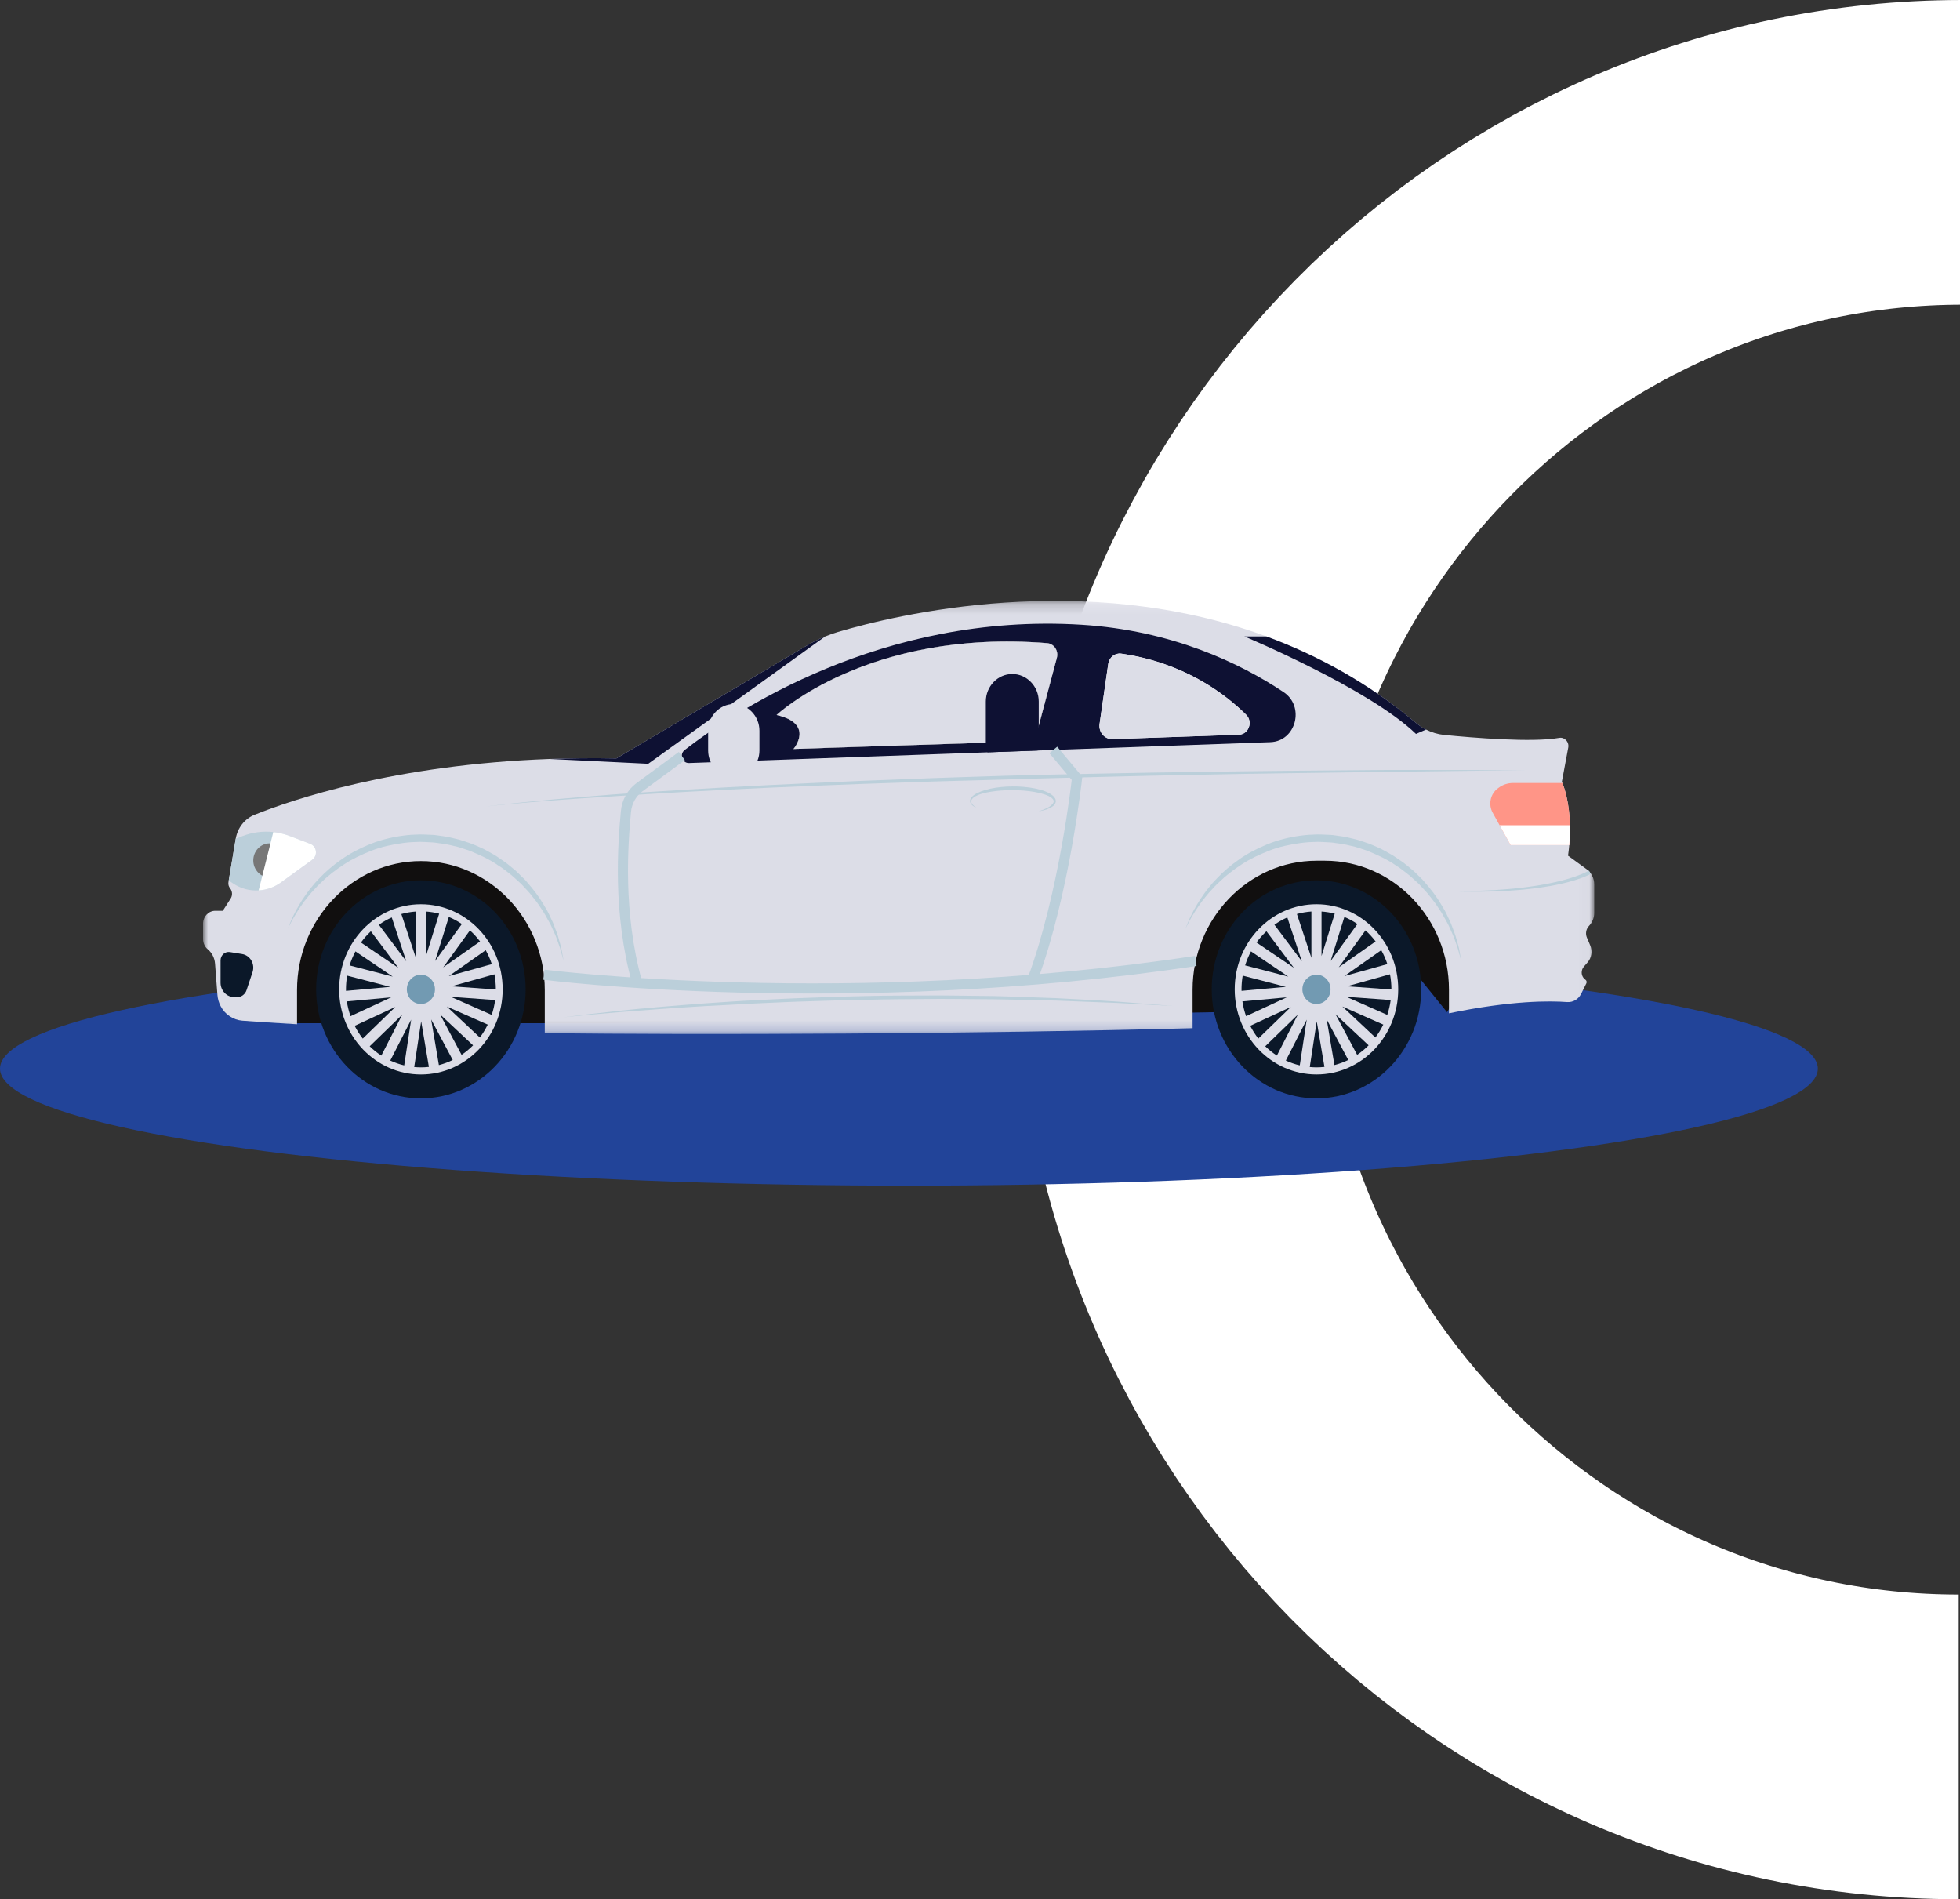 <svg xmlns="http://www.w3.org/2000/svg" xmlns:xlink="http://www.w3.org/1999/xlink" width="193" height="187" viewBox="0 0 193 187">
    <rect x="0" y="0" width="193" height="187" fill="#333333" stroke="none"/>
    <defs>
        <path id="prefix__a" d="M0 0.165L136.982 0.165 136.982 42.815 0 42.815z"/>
    </defs>
    <g fill="none" fill-rule="evenodd" transform="translate(0 15)">
        <path stroke="#FFF" stroke-width="30" d="M192.87 157C149.864 157 115 121.63 115 78M115.393 79c0-43.63 34.863-79 77.87-79 43.006 0 77.87 35.37 77.87 79"/>
        <ellipse cx="89.5" cy="90.219" fill="#249" rx="89.5" ry="11.519"/>
        <g transform="translate(20 44)">
            <path fill="#110F0F" d="M9.174 41.748L38.709 41.748 101.728 40.622 119.755 37.279 122.486 40.659 126.889 33.695 115.216 21.138 79.254 22.551 47.997 25.484 20.097 22.551 7.583 27.618z"/>
            <path fill="#0B1829" d="M31.759 38.411c0 5.93-4.618 10.735-10.313 10.735-5.696 0-10.314-4.806-10.314-10.735 0-5.928 4.618-10.734 10.314-10.734 5.695 0 10.313 4.806 10.313 10.734"/>
            <path fill="#DCDDE7" d="M20.787 46.06l.685-4.502.76 4.49c-.258.03-.52.045-.786.045-.223 0-.442-.012-.659-.032zM16.52 32.694l2.696 3.593-3.674-2.484c.29-.402.619-.773.978-1.109zm10.749 1.004l-3.63 2.549 2.635-3.64c.364.329.698.694.995 1.09zm-3.072 3.41l3.63-2.55c.242.432.443.89.601 1.37l-4.23 1.18zm.258 1.003l4.231-1.18c.09.48.139.975.139 1.482v.016l-4.37-.318zm-.07 1.036l4.37.318c-.067.506-.18.995-.337 1.464l-4.032-1.782zm-.39.957l4.032 1.78c-.22.451-.48.876-.778 1.27l-3.254-3.05zm.584 5.263c-.433.212-.89.381-1.363.503l-.76-4.49 2.123 3.987zm-1.251-4.492l3.254 3.05c-.346.35-.725.664-1.131.937l-2.123-3.987zm-2.842.522l-.685 4.503c-.476-.113-.935-.274-1.371-.477l2.056-4.026zm-.88-.488l-2.057 4.026c-.411-.267-.795-.574-1.146-.917l3.202-3.11zm-.681-.76l-3.204 3.11c-.304-.388-.571-.809-.798-1.254l4.002-1.856zm-.406-.949l-4.004 1.856c-.164-.466-.286-.954-.361-1.458l4.365-.398zm-4.097-3.145c.15-.483.344-.945.577-1.38l3.674 2.483-4.25-1.103zm5.58-.409l-2.696-3.592c.397-.281.822-.523 1.27-.72l1.427 4.312zm.945-.338l-1.427-4.31c.46-.13.937-.213 1.427-.247v4.557zm3.248-4.023c.452.189.88.422 1.282.696l-2.635 3.64 1.353-4.336zm-2.25 3.848V30.75c.445.031.88.102 1.301.212l-1.301 4.17zm-7.879 3.28c0-.461.041-.912.116-1.35l4.25 1.103-4.362.397c-.001-.05-.004-.1-.004-.15zm7.38-8.379c-4.446 0-8.05 3.751-8.05 8.379 0 4.627 3.604 8.378 8.05 8.378 4.445 0 8.049-3.75 8.049-8.378s-3.604-8.379-8.05-8.379z"/>
            <path fill="#729AB2" d="M22.832 38.411c0 .798-.62 1.444-1.386 1.444-.766 0-1.386-.646-1.386-1.444 0-.796.62-1.442 1.386-1.442.765 0 1.386.646 1.386 1.442"/>
            <path fill="#0B1829" d="M119.944 38.411c0 5.93-4.617 10.735-10.313 10.735-5.696 0-10.313-4.806-10.313-10.735 0-5.928 4.617-10.734 10.313-10.734 5.696 0 10.313 4.806 10.313 10.734"/>
            <path fill="#DCDDE7" d="M108.972 46.06l.685-4.501.76 4.49c-.258.028-.52.044-.786.044-.223 0-.442-.012-.659-.033zm-4.267-13.367l2.696 3.593-3.673-2.484c.29-.402.618-.773.977-1.109zm10.749 1.004l-3.63 2.549 2.635-3.64c.365.329.698.694.995 1.09zm-3.072 3.41l3.63-2.55c.242.432.444.89.6 1.37l-4.23 1.18zm.258 1.003l4.232-1.18c.09.48.138.975.138 1.482v.016l-4.37-.318zm-.07 1.036l4.37.318c-.067.506-.18.995-.337 1.464l-4.032-1.782zm-.39.957l4.032 1.78c-.22.451-.48.876-.777 1.27l-3.254-3.05zm.584 5.263c-.433.212-.89.38-1.363.503l-.761-4.49 2.124 3.987zm-1.251-4.492l3.254 3.05c-.346.35-.725.664-1.13.937l-2.124-3.987zm-2.842.522l-.685 4.502c-.476-.112-.935-.273-1.371-.476l2.056-4.026zm-.88-.488l-2.057 4.026c-.41-.267-.794-.574-1.146-.917l3.202-3.109zm-.682-.76l-3.203 3.11c-.304-.389-.571-.809-.798-1.255l4.001-1.854zm-.405-.949l-4.004 1.856c-.164-.466-.286-.954-.361-1.458l4.365-.398zm-4.097-3.145c.15-.483.343-.945.577-1.38l3.674 2.483-4.25-1.103zm5.581-.408l-2.697-3.593c.397-.281.822-.523 1.27-.72l1.427 4.313zm.944-.338l-1.427-4.312c.46-.128.937-.212 1.427-.246v4.558zm3.248-4.024c.451.189.88.422 1.282.696l-2.635 3.64 1.353-4.336zm-2.25 3.847v-4.38c.445.03.88.1 1.301.21l-1.301 4.17zm-7.879 3.28c0-.46.041-.91.116-1.35l4.25 1.104-4.362.397c-.001-.05-.004-.1-.004-.15zm7.38-8.378c-4.446 0-8.05 3.751-8.05 8.379 0 4.627 3.604 8.378 8.05 8.378 4.445 0 8.05-3.75 8.05-8.378s-3.605-8.379-8.05-8.379z"/>
            <path fill="#729AB2" d="M111.017 38.411c0 .798-.62 1.444-1.386 1.444-.766 0-1.387-.646-1.387-1.444 0-.796.621-1.442 1.387-1.442.765 0 1.386.646 1.386 1.442"/>
            <mask id="prefix__b" fill="#fff">
                <use xlink:href="#prefix__a"/>
            </mask>
            <path fill="#DCDDE7" d="M101.98 13.343l-12.432.43c-.778.028-1.39-.69-1.274-1.493l.855-5.921c.094-.637.66-1.087 1.275-1 6.194.882 10.233 3.967 12.299 6.01.709.7.256 1.943-.722 1.974m-17.912-7.58L81.88 13.97l-23.743.776s2.122-2.483-1.664-3.345c0 0 8.972-8.488 26.625-7.075.685.052 1.154.744.971 1.437m52.914 25.116v-2.805c0-.592-.28-1.146-.745-1.489l-1.834-1.333c.05-.357.09-.707.12-1.039.063-.71.08-1.365.067-1.96-.05-2.306-.576-3.75-.742-4.155-.033-.08-.054-.118-.054-.118l.629-3.366c.107-.557-.352-1.06-.891-.963-2.648.475-8.497-.01-11.332-.29-.622-.063-1.224-.242-1.78-.527-.349-.176-.678-.395-.984-.65-4.671-3.92-9.678-6.656-14.728-8.516-18.005-6.631-36.549-2.119-42.201-.44-.426.129-.848.274-1.26.444-.623.252-1.225.554-1.807.9L40.697 15.674c-2.292-.045-4.49-.021-6.587.055h-.003c-15.254.561-25.347 4.01-29.044 5.496-.971.391-1.67 1.284-1.85 2.354l-.691 4.118-.027.16c-.037.214.023.435.16.602.126.156.193.353.193.547 0 .166-.047.328-.14.474l-.768 1.198h-.736C.54 30.678 0 31.24 0 31.932v1.547c0 .381.166.742.45.98h.002c.42.35.68.863.723 1.417l.236 3.088c.03.385.14.762.316 1.102.216.412.522.751.888.993.366.25.792.402 1.237.437 1.102.083 2.865.211 5.397.353v-3.37c0-6.984 5.489-12.697 12.196-12.697 3.353 0 6.404 1.426 8.616 3.73 2.21 2.302 3.583 5.474 3.583 8.968v4.235c14.768.221 42.923.08 63.789-.478v-3.795c0-6.981 5.49-12.695 12.197-12.695h.848c6.71 0 12.2 5.714 12.2 12.695v2.33c6.187-1.285 10.003-1.233 11.633-1.108.572.042 1.111-.27 1.374-.796l.52-1.043c.066-.124.026-.28-.087-.36-.243-.166-.37-.44-.37-.713 0-.204.07-.412.217-.579l.365-.418c.397-.454.496-1.112.257-1.673l-.323-.758c-.17-.395-.087-.856.206-1.16.33-.343.513-.804.513-1.285" mask="url(#prefix__b)"/>
            <path fill="#BBCFDA" d="M10.746 25.65l-3.091 2.24c-.659.478-1.417.738-2.186.78-.875.055-1.766-.177-2.535-.696l-.412-.277.692-4.118.672-.26c.974-.374 2.009-.505 3.027-.394.549.059 1.095.19 1.62.391l2.02.773c.648.249.758 1.15.193 1.561"/>
            <path fill="#0E1133" d="M61.247 3.672L43.831 16.203l-9.721-.474c2.096-.076 4.295-.1 6.587-.055L59.441 4.572c.582-.346 1.184-.647 1.806-.9M120.422 12.834l-.989.43c-4.657-4.488-16.893-9.596-16.893-9.596h2.169c5.05 1.86 10.057 4.595 14.728 8.515.306.256.635.475.985.651M101.98 13.343l-12.432.43c-.778.028-1.39-.69-1.274-1.493l.855-5.921c.094-.637.66-1.087 1.275-1 6.194.882 10.233 3.967 12.299 6.01.709.7.256 1.943-.722 1.974m-17.912-7.58L81.88 13.97l-23.743.776s2.122-2.483-1.664-3.345c0 0 8.972-8.488 26.625-7.075.685.052 1.154.744.971 1.437m22.317 3.377c-4.299-2.857-10.992-6.067-19.888-6.625-19.718-1.226-34.36 8.657-39.084 12.338-.535.42-.236 1.298.432 1.278l29.396-1.056 4.931-.177 22.922-.824c2.528-.09 3.42-3.518 1.29-4.934"/>
            <path fill="#FF9587" d="M134.524 24.213h-5.775l-1.085-1.96-.682-1.235c-.446-.807-.233-1.835.492-2.38l.086-.065c.412-.31.906-.475 1.413-.475h4.876c.21.509.984 2.666.675 6.115"/>
            <path fill="#FFF" d="M134.524 24.213h-5.775l-1.085-1.96h6.927c.013.596-.004 1.25-.067 1.96"/>
            <path fill="#BBCFDA" d="M8.332 32.455l.16-.392c.105-.255.243-.635.49-1.09.117-.23.241-.49.407-.751.165-.262.319-.566.533-.853.21-.29.414-.617.676-.922l.392-.48c.138-.159.292-.31.442-.472.602-.647 1.33-1.27 2.154-1.848.82-.588 1.764-1.083 2.775-1.499 1.012-.42 2.115-.697 3.249-.857.284-.03.569-.08.856-.093l.867-.037c.32-.006.576.02.867.027.284.014.564.013.86.064l.875.126c.29.045.569.129.853.191.571.113 1.111.332 1.658.509.269.101.527.228.79.34.261.115.52.231.763.378l.735.414c.237.148.463.311.691.464.466.294.87.664 1.283.997.204.17.382.367.57.546.182.187.38.352.54.55.676.759 1.261 1.529 1.708 2.299l.333.562c.109.182.19.376.28.558.172.368.348.71.463 1.055.123.34.254.652.346.95l.232.829c.078.247.121.475.153.675l.09.503.076.417-.113-.408-.136-.49c-.05-.194-.11-.415-.203-.655l-.285-.798c-.11-.288-.26-.585-.403-.91-.135-.328-.33-.65-.523-.996-.1-.17-.186-.355-.301-.527l-.35-.528c-.227-.37-.513-.714-.8-1.077-.272-.376-.623-.702-.947-1.068-.161-.185-.358-.337-.538-.51-.188-.165-.365-.347-.566-.503-.411-.3-.799-.654-1.253-.921-.864-.611-1.859-1.055-2.871-1.47-.522-.163-1.037-.37-1.582-.472-.27-.057-.539-.136-.81-.176l-.812-.112c-.265-.05-.555-.053-.837-.069-.275-.01-.585-.039-.831-.033l-.826.03c-.274.01-.545.056-.817.082-1.079.15-2.14.371-3.115.757-.973.382-1.898.814-2.706 1.352-.81.53-1.545 1.094-2.16 1.69-.153.149-.31.288-.452.437l-.408.443c-.276.279-.496.582-.72.852-.23.267-.4.552-.58.799-.183.246-.32.49-.451.71-.27.43-.452.792-.577 1.037l-.194.374M96.721 32.455l.16-.392c.105-.255.244-.635.49-1.09.117-.23.242-.49.408-.751.165-.262.319-.566.533-.853.209-.29.413-.617.676-.922l.392-.48c.138-.159.291-.31.442-.472.601-.647 1.33-1.27 2.154-1.848.819-.588 1.764-1.083 2.775-1.499 1.011-.42 2.115-.697 3.248-.857.285-.03.57-.08.857-.093l.867-.037c.319-.006.575.02.867.027.284.014.564.013.86.064l.875.126c.29.045.569.129.853.191.57.113 1.11.332 1.658.509.268.101.527.228.79.34.26.115.52.231.762.378l.736.414c.237.148.462.311.691.464.466.294.87.664 1.283.997.203.17.382.367.57.546.182.187.379.352.54.55.676.759 1.261 1.529 1.708 2.299l.333.562c.108.182.19.376.279.558.172.368.348.71.463 1.055.124.34.255.652.346.95l.233.829c.078.247.121.475.153.675l.09.503c.05.272.075.417.075.417l-.112-.408-.136-.49c-.051-.194-.11-.415-.203-.655l-.285-.798c-.11-.288-.26-.585-.403-.91-.135-.328-.331-.65-.523-.996-.1-.17-.186-.355-.302-.527l-.35-.528c-.226-.37-.512-.714-.8-1.077-.272-.376-.623-.702-.946-1.068-.162-.185-.358-.337-.538-.51-.188-.165-.365-.347-.567-.503-.41-.3-.798-.654-1.253-.921-.864-.611-1.858-1.055-2.87-1.47-.523-.163-1.038-.37-1.582-.472-.27-.057-.539-.136-.81-.176l-.813-.112c-.265-.05-.554-.053-.837-.069-.275-.01-.584-.039-.83-.033l-.826.03c-.274.01-.546.056-.817.082-1.079.15-2.14.371-3.115.757-.973.382-1.899.814-2.707 1.352-.81.53-1.544 1.094-2.159 1.69-.153.149-.31.288-.452.437-.14.15-.275.299-.408.443-.277.279-.496.582-.72.852-.23.267-.4.552-.58.799-.183.246-.321.49-.452.71-.269.43-.451.792-.577 1.037l-.194.374"/>
            <path stroke="#BBCFDA" d="M47.14 15.439l-4.168 3.07c-.76.56-1.248 1.434-1.337 2.4-.288 3.136-.833 9.919 1.11 16.868M33.555 36.969s29.965 3.815 64.188-1.354"/>
            <path stroke="#BBCFDA" d="M83.717 14.842l2.337 2.793s-1.232 11.323-4.386 19.83"/>
            <path fill="#BBCFDA" d="M27.881 20.405s1.589-.21 4.379-.48c1.394-.137 3.09-.294 5.034-.453l3.1-.25 3.438-.237c2.397-.155 4.995-.315 7.743-.465 2.748-.145 5.647-.303 8.646-.43 3-.144 6.1-.266 9.25-.383 3.15-.131 6.35-.22 9.55-.325 3.202-.097 6.404-.146 9.555-.216 3.152-.073 6.253-.115 9.255-.157 3.002-.041 5.903-.094 8.655-.111l7.754-.068c2.402-.031 4.603-.018 6.554-.017l5.053.007 4.403.007-16.008.203-7.753.107c-2.752.03-5.652.096-8.654.153-3 .057-6.102.114-9.252.203-3.15.084-6.352.151-9.551.26-3.2.09-6.402.163-9.55.279-3.15.102-6.25.208-9.25.337-2.999.114-5.897.256-8.645.388-2.749.137-5.346.284-7.743.427l-6.54.421c-1.947.132-3.643.264-5.04.381-2.792.231-4.383.42-4.383.42"/>
            <path fill="#BBCFDA" d="M76.152 20.532l-.123-.056c-.077-.041-.197-.098-.322-.218-.061-.06-.126-.137-.163-.246-.01-.026-.016-.056-.02-.086-.001-.019-.005-.021-.003-.054l.004-.041.01-.083.038-.096c.121-.25.354-.408.61-.542.519-.264 1.164-.443 1.863-.55.35-.049.713-.096 1.084-.11.37-.019.747-.02 1.12-.009.757.034 1.507.126 2.197.321.344.093.672.22.965.394.145.093.286.188.396.33.06.062.098.15.134.234.018.091.03.2.007.272-.053.193-.163.3-.27.387-.11.085-.223.144-.328.196-.213.098-.405.157-.563.201-.319.083-.504.106-.504.106s.18-.055.482-.175c.15-.06.332-.14.523-.255.18-.112.414-.289.461-.492.023-.122-.021-.22-.115-.317-.086-.099-.215-.175-.346-.248-.273-.137-.589-.234-.92-.315-.664-.156-1.399-.242-2.128-.267-.737-.034-1.47-.002-2.155.07-.68.082-1.32.197-1.818.416-.244.108-.47.243-.574.41-.122.19-.044.376.063.5.105.12.21.2.282.25l.113.073M136.64 27.04s-.05.03-.157.085c-.105.051-.254.124-.45.201-.193.082-.431.166-.706.258-.274.092-.587.184-.93.273-.342.091-.716.173-1.112.258-.397.074-.815.161-1.25.221-.436.073-.887.13-1.346.18-.457.061-.925.093-1.392.133-.466.046-.934.06-1.394.087-.46.029-.913.038-1.352.046-.439.007-.862.024-1.264.016l-1.133-.009c-.701-.006-1.285-.04-1.694-.05l-.642-.023.642.007c.41 0 .993.019 1.694.008l1.132-.02c.401-.001.824-.029 1.26-.047.438-.018.89-.039 1.348-.08.458-.037.924-.063 1.388-.12.464-.052.928-.096 1.382-.167.455-.061.901-.13 1.33-.212.432-.07.843-.167 1.235-.25.389-.093.757-.183 1.091-.282.335-.096.64-.194.905-.29.266-.096.496-.183.679-.267.186-.079.326-.151.419-.2.087-.046.139-.078.139-.078l.179.322zM35.499 41.167s.931-.129 2.566-.32l2.95-.326c1.14-.12 2.427-.25 3.834-.366 1.404-.13 2.929-.235 4.54-.362 1.613-.106 3.313-.234 5.075-.318 1.76-.086 3.58-.184 5.43-.242l2.794-.1 2.816-.066c1.88-.047 3.762-.041 5.613-.05 1.851-.02 3.673.026 5.436.041 1.763.004 3.466.087 5.081.136l2.353.084 2.198.116c1.408.076 2.7.14 3.842.224l2.959.233 2.577.204-2.58-.141-2.963-.162-3.844-.148-2.197-.087-2.352-.051c-1.614-.028-3.316-.082-5.078-.085-1.762-.007-3.581-.046-5.431-.017-1.85.017-3.728.02-5.607.075l-2.814.052c-.935.03-1.867.06-2.791.088-1.85.05-3.668.14-5.427.218l-5.073.265c-1.612.106-3.137.19-4.542.301-2.813.2-5.154.394-6.793.545-1.638.153-2.572.259-2.572.259"/>
            <path fill="#0B1829" d="M1.719 35.56v2.197c0 .786.612 1.424 1.367 1.424h.262c.419 0 .792-.277.929-.689l.59-1.772c.266-.8-.228-1.655-1.03-1.785l-1.198-.194c-.483-.078-.92.311-.92.82"/>
            <path fill="#777" d="M6.718 27.4h-.165c-.887 0-1.613-.755-1.613-1.68 0-.923.726-1.679 1.613-1.679h.165c.887 0 1.614.756 1.614 1.68 0 .924-.727 1.679-1.614 1.679"/>
            <path fill="#FFF" d="M10.746 25.65l-3.091 2.24c-.659.478-1.417.738-2.186.78l1.444-5.745c.549.059 1.095.19 1.62.391l2.02.773c.648.249.758 1.15.193 1.561"/>
            <path fill="#DCDDE7" d="M84.07 5.763l-2.19 8.207-23.744.776s2.123-2.483-1.663-3.345c0 0 8.973-8.487 26.625-7.075.685.052 1.154.745.971 1.437M101.98 13.343l-12.432.43c-.778.028-1.39-.69-1.274-1.493l.855-5.921c.094-.637.66-1.087 1.275-1 6.194.882 10.233 3.967 12.299 6.01.709.7.256 1.943-.722 1.974M52.256 17.52c-1.389 0-2.526-1.183-2.526-2.63v-1.938c0-1.446 1.137-2.63 2.526-2.63 1.39 0 2.526 1.184 2.526 2.63v1.938c0 1.447-1.137 2.63-2.526 2.63"/>
            <path fill="#0E1133" d="M82.283 10.074v4.042c0 .27-.04.533-.11.782l-4.93.177c-.11-.298-.17-.624-.17-.96v-4.04c0-1.493 1.17-2.712 2.605-2.712.719 0 1.367.305 1.84.797.472.491.765 1.166.765 1.914"/>
        </g>
    </g>
</svg>
